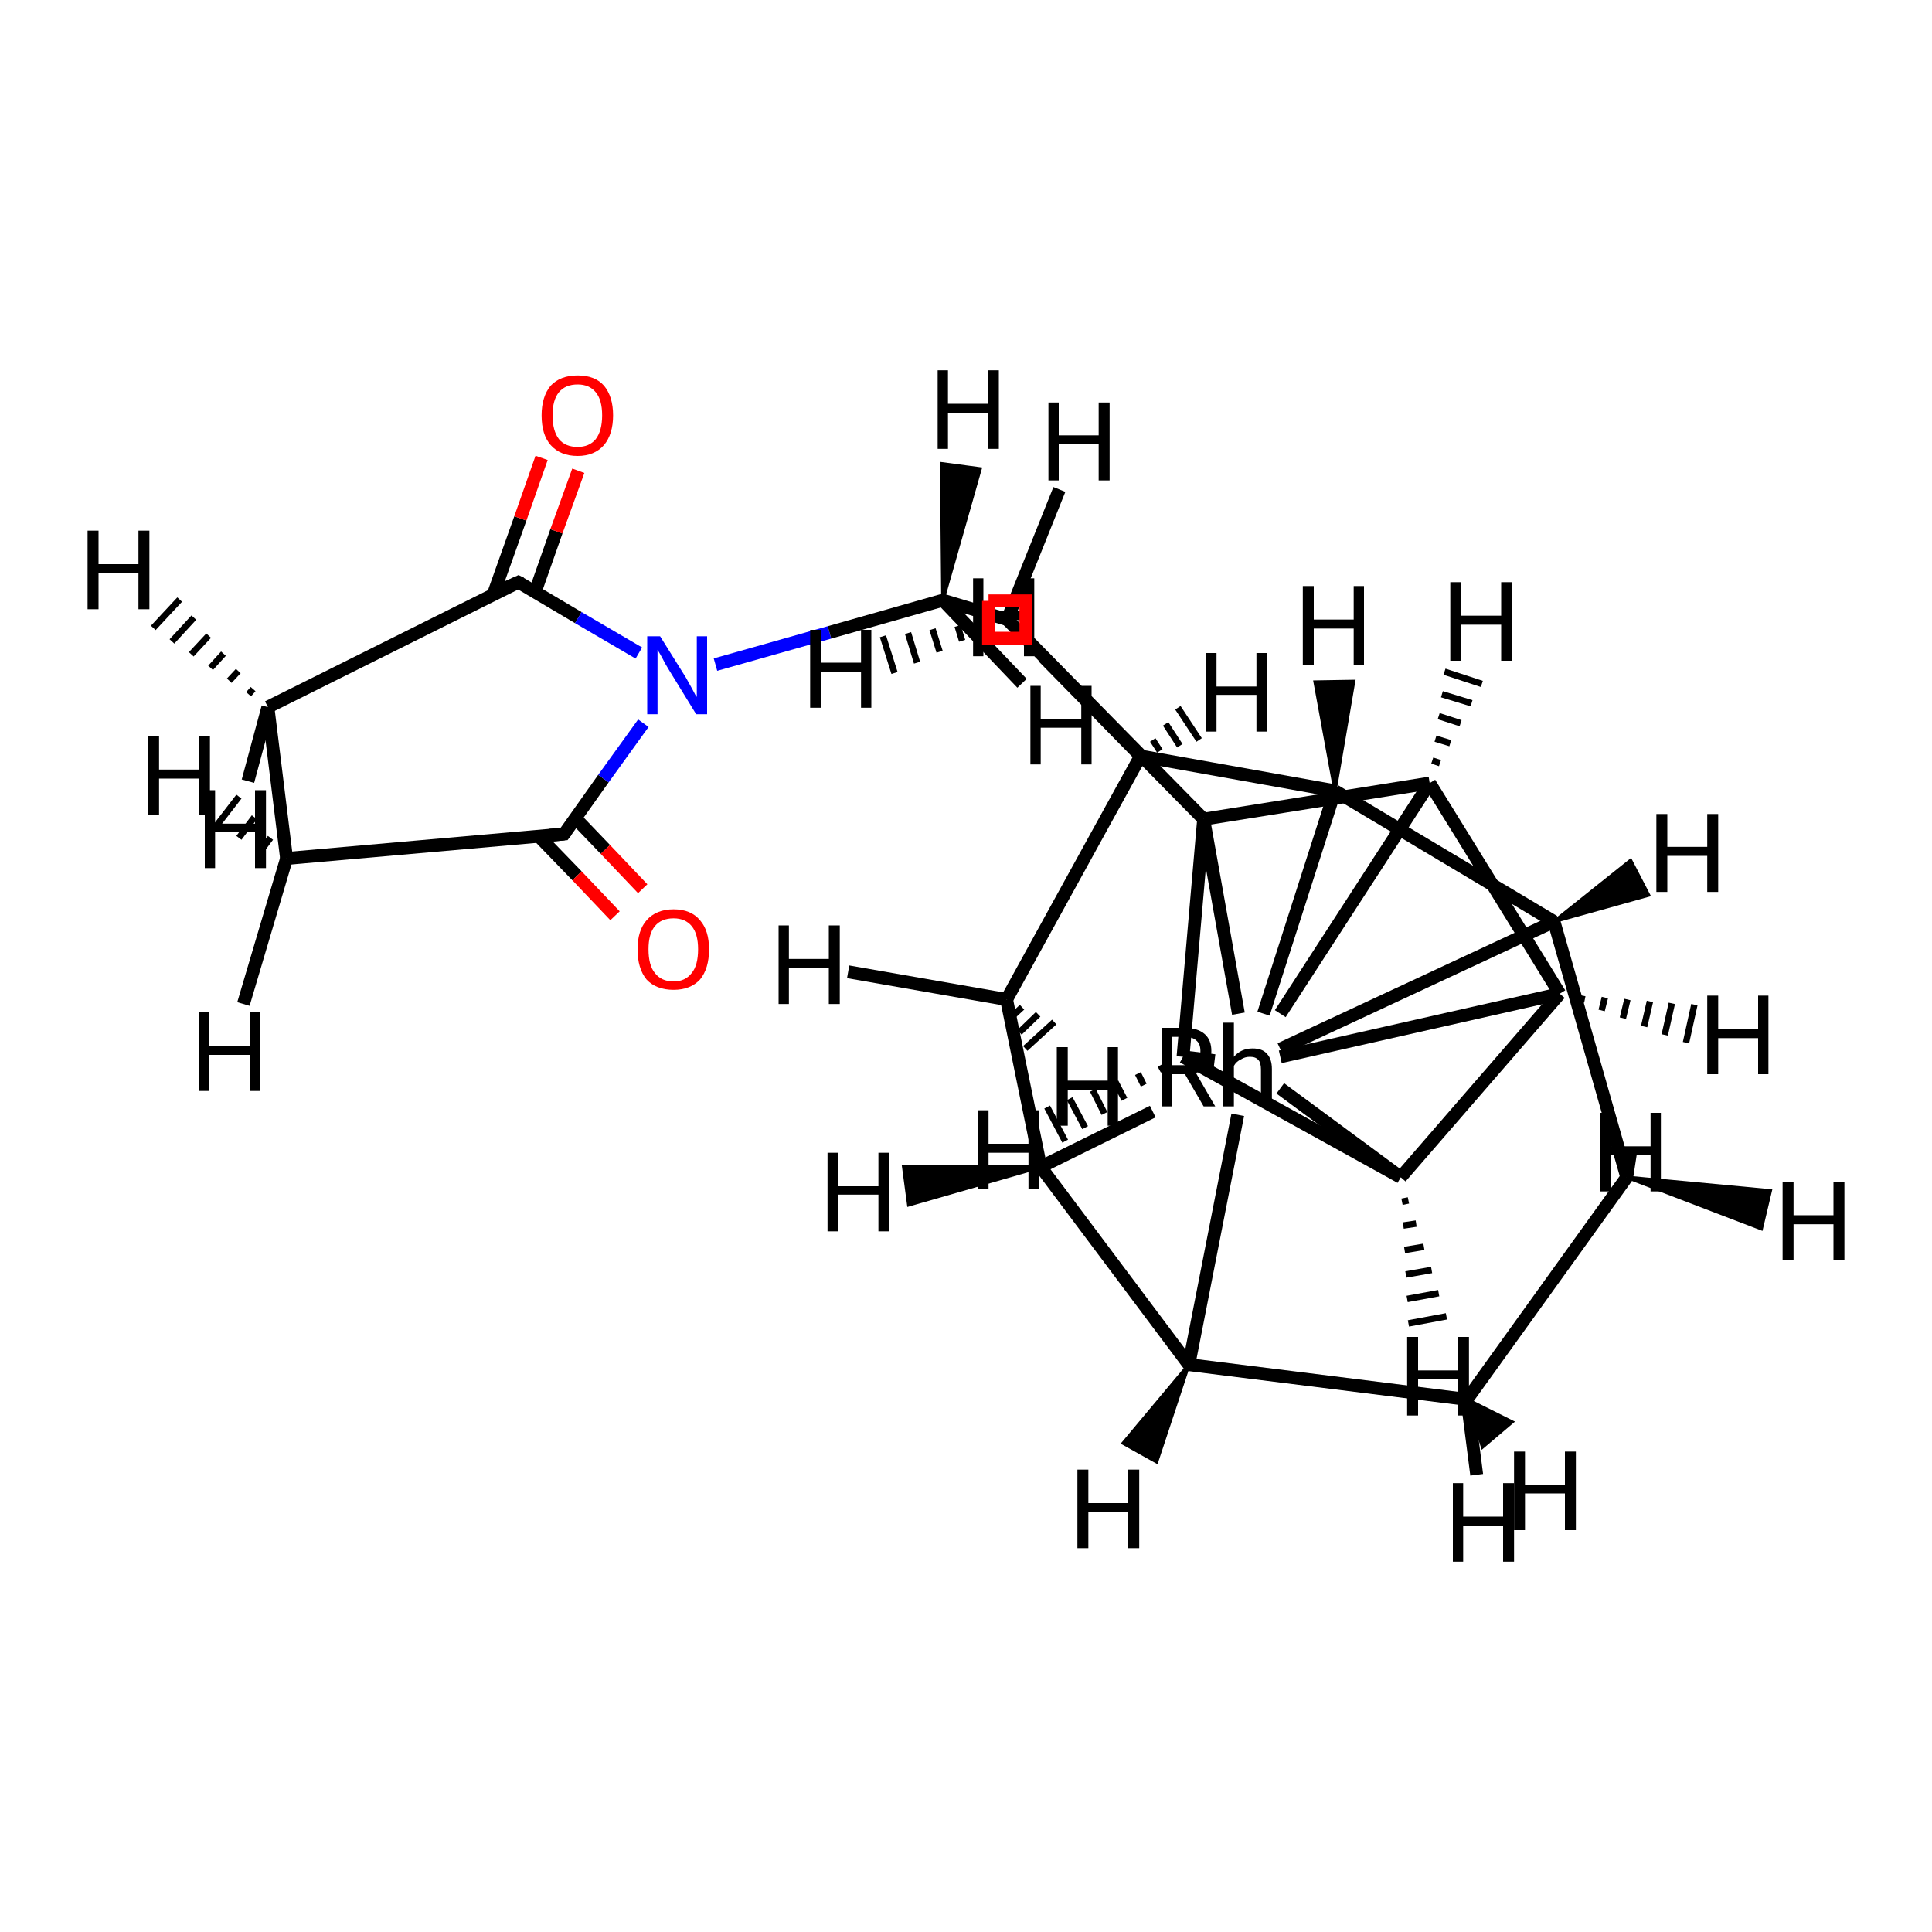 <?xml version='1.0' encoding='iso-8859-1'?>
<svg version='1.1' baseProfile='full'
              xmlns='http://www.w3.org/2000/svg'
                      xmlns:rdkit='http://www.rdkit.org/xml'
                      xmlns:xlink='http://www.w3.org/1999/xlink'
                  xml:space='preserve'
width='300px' height='300px' viewBox='0 0 300 300'>
<!-- END OF HEADER -->
<rect style='opacity:1.0;fill:#FFFFFF;stroke:none' width='300.0' height='300.0' x='0.0' y='0.0'> </rect>
<path class='bond-0 atom-0 atom-1' d='M 44.5,133.3 L 87.6,129.5' style='fill:none;fill-rule:evenodd;stroke:#000000;stroke-width:2.0px;stroke-linecap:butt;stroke-linejoin:miter;stroke-opacity:1' />
<path class='bond-1 atom-0 atom-3' d='M 44.5,133.3 L 41.6,109.8' style='fill:none;fill-rule:evenodd;stroke:#000000;stroke-width:2.0px;stroke-linecap:butt;stroke-linejoin:miter;stroke-opacity:1' />
<path class='bond-2 atom-1 atom-2' d='M 83.7,129.9 L 89.6,136.0' style='fill:none;fill-rule:evenodd;stroke:#000000;stroke-width:2.0px;stroke-linecap:butt;stroke-linejoin:miter;stroke-opacity:1' />
<path class='bond-2 atom-1 atom-2' d='M 89.6,136.0 L 95.5,142.2' style='fill:none;fill-rule:evenodd;stroke:#FF0000;stroke-width:2.0px;stroke-linecap:butt;stroke-linejoin:miter;stroke-opacity:1' />
<path class='bond-2 atom-1 atom-2' d='M 89.3,127.0 L 94.0,131.9' style='fill:none;fill-rule:evenodd;stroke:#000000;stroke-width:2.0px;stroke-linecap:butt;stroke-linejoin:miter;stroke-opacity:1' />
<path class='bond-2 atom-1 atom-2' d='M 94.0,131.9 L 99.8,138.0' style='fill:none;fill-rule:evenodd;stroke:#FF0000;stroke-width:2.0px;stroke-linecap:butt;stroke-linejoin:miter;stroke-opacity:1' />
<path class='bond-3 atom-1 atom-6' d='M 87.6,129.5 L 93.7,120.9' style='fill:none;fill-rule:evenodd;stroke:#000000;stroke-width:2.0px;stroke-linecap:butt;stroke-linejoin:miter;stroke-opacity:1' />
<path class='bond-3 atom-1 atom-6' d='M 93.7,120.9 L 99.9,112.3' style='fill:none;fill-rule:evenodd;stroke:#0000FF;stroke-width:2.0px;stroke-linecap:butt;stroke-linejoin:miter;stroke-opacity:1' />
<path class='bond-4 atom-3 atom-4' d='M 41.6,109.8 L 80.5,90.4' style='fill:none;fill-rule:evenodd;stroke:#000000;stroke-width:2.0px;stroke-linecap:butt;stroke-linejoin:miter;stroke-opacity:1' />
<path class='bond-5 atom-4 atom-5' d='M 83.1,91.9 L 86.4,82.5' style='fill:none;fill-rule:evenodd;stroke:#000000;stroke-width:2.0px;stroke-linecap:butt;stroke-linejoin:miter;stroke-opacity:1' />
<path class='bond-5 atom-4 atom-5' d='M 86.4,82.5 L 89.8,73.1' style='fill:none;fill-rule:evenodd;stroke:#FF0000;stroke-width:2.0px;stroke-linecap:butt;stroke-linejoin:miter;stroke-opacity:1' />
<path class='bond-5 atom-4 atom-5' d='M 76.6,92.3 L 80.8,80.5' style='fill:none;fill-rule:evenodd;stroke:#000000;stroke-width:2.0px;stroke-linecap:butt;stroke-linejoin:miter;stroke-opacity:1' />
<path class='bond-5 atom-4 atom-5' d='M 80.8,80.5 L 84.1,71.1' style='fill:none;fill-rule:evenodd;stroke:#FF0000;stroke-width:2.0px;stroke-linecap:butt;stroke-linejoin:miter;stroke-opacity:1' />
<path class='bond-6 atom-4 atom-6' d='M 80.5,90.4 L 89.8,95.9' style='fill:none;fill-rule:evenodd;stroke:#000000;stroke-width:2.0px;stroke-linecap:butt;stroke-linejoin:miter;stroke-opacity:1' />
<path class='bond-6 atom-4 atom-6' d='M 89.8,95.9 L 99.2,101.4' style='fill:none;fill-rule:evenodd;stroke:#0000FF;stroke-width:2.0px;stroke-linecap:butt;stroke-linejoin:miter;stroke-opacity:1' />
<path class='bond-7 atom-6 atom-7' d='M 111.1,103.2 L 128.8,98.2' style='fill:none;fill-rule:evenodd;stroke:#0000FF;stroke-width:2.0px;stroke-linecap:butt;stroke-linejoin:miter;stroke-opacity:1' />
<path class='bond-7 atom-6 atom-7' d='M 128.8,98.2 L 146.4,93.2' style='fill:none;fill-rule:evenodd;stroke:#000000;stroke-width:2.0px;stroke-linecap:butt;stroke-linejoin:miter;stroke-opacity:1' />
<path class='bond-8 atom-7 atom-8' d='M 146.4,93.2 L 156.4,96.2' style='fill:none;fill-rule:evenodd;stroke:#000000;stroke-width:2.0px;stroke-linecap:butt;stroke-linejoin:miter;stroke-opacity:1' />
<path class='bond-9 atom-8 atom-9' d='M 156.4,96.2 L 186.9,127.2' style='fill:none;fill-rule:evenodd;stroke:#000000;stroke-width:2.0px;stroke-linecap:butt;stroke-linejoin:miter;stroke-opacity:1' />
<path class='bond-10 atom-9 atom-10' d='M 186.9,127.2 L 183.7,164.1' style='fill:none;fill-rule:evenodd;stroke:#000000;stroke-width:2.0px;stroke-linecap:butt;stroke-linejoin:miter;stroke-opacity:1' />
<path class='bond-11 atom-9 atom-13' d='M 186.9,127.2 L 222.0,121.6' style='fill:none;fill-rule:evenodd;stroke:#000000;stroke-width:2.0px;stroke-linecap:butt;stroke-linejoin:miter;stroke-opacity:1' />
<path class='bond-12 atom-9 atom-14' d='M 186.9,127.2 L 192.3,157.4' style='fill:none;fill-rule:evenodd;stroke:#000000;stroke-width:2.0px;stroke-linecap:butt;stroke-linejoin:miter;stroke-opacity:1' />
<path class='bond-13 atom-10 atom-11' d='M 183.7,164.1 L 217.5,182.8' style='fill:none;fill-rule:evenodd;stroke:#000000;stroke-width:2.0px;stroke-linecap:butt;stroke-linejoin:miter;stroke-opacity:1' />
<path class='bond-14 atom-10 atom-14' d='M 183.7,164.1 L 188.6,164.7' style='fill:none;fill-rule:evenodd;stroke:#000000;stroke-width:2.0px;stroke-linecap:butt;stroke-linejoin:miter;stroke-opacity:1' />
<path class='bond-15 atom-11 atom-12' d='M 217.5,182.8 L 242.2,154.3' style='fill:none;fill-rule:evenodd;stroke:#000000;stroke-width:2.0px;stroke-linecap:butt;stroke-linejoin:miter;stroke-opacity:1' />
<path class='bond-16 atom-11 atom-14' d='M 217.5,182.8 L 198.8,169.0' style='fill:none;fill-rule:evenodd;stroke:#000000;stroke-width:2.0px;stroke-linecap:butt;stroke-linejoin:miter;stroke-opacity:1' />
<path class='bond-17 atom-12 atom-13' d='M 242.2,154.3 L 222.0,121.6' style='fill:none;fill-rule:evenodd;stroke:#000000;stroke-width:2.0px;stroke-linecap:butt;stroke-linejoin:miter;stroke-opacity:1' />
<path class='bond-18 atom-12 atom-14' d='M 242.2,154.3 L 198.8,164.1' style='fill:none;fill-rule:evenodd;stroke:#000000;stroke-width:2.0px;stroke-linecap:butt;stroke-linejoin:miter;stroke-opacity:1' />
<path class='bond-19 atom-13 atom-14' d='M 222.0,121.6 L 198.8,157.4' style='fill:none;fill-rule:evenodd;stroke:#000000;stroke-width:2.0px;stroke-linecap:butt;stroke-linejoin:miter;stroke-opacity:1' />
<path class='bond-20 atom-14 atom-15' d='M 192.2,173.1 L 184.6,211.9' style='fill:none;fill-rule:evenodd;stroke:#000000;stroke-width:2.0px;stroke-linecap:butt;stroke-linejoin:miter;stroke-opacity:1' />
<path class='bond-21 atom-14 atom-18' d='M 179.0,172.6 L 161.6,181.2' style='fill:none;fill-rule:evenodd;stroke:#000000;stroke-width:2.0px;stroke-linecap:butt;stroke-linejoin:miter;stroke-opacity:1' />
<path class='bond-22 atom-14 atom-21' d='M 196.2,157.4 L 207.3,122.8' style='fill:none;fill-rule:evenodd;stroke:#000000;stroke-width:2.0px;stroke-linecap:butt;stroke-linejoin:miter;stroke-opacity:1' />
<path class='bond-23 atom-14 atom-22' d='M 198.8,162.9 L 241.3,143.1' style='fill:none;fill-rule:evenodd;stroke:#000000;stroke-width:2.0px;stroke-linecap:butt;stroke-linejoin:miter;stroke-opacity:1' />
<path class='bond-24 atom-15 atom-16' d='M 184.6,211.9 L 227.8,217.3' style='fill:none;fill-rule:evenodd;stroke:#000000;stroke-width:2.0px;stroke-linecap:butt;stroke-linejoin:miter;stroke-opacity:1' />
<path class='bond-25 atom-15 atom-18' d='M 184.6,211.9 L 161.6,181.2' style='fill:none;fill-rule:evenodd;stroke:#000000;stroke-width:2.0px;stroke-linecap:butt;stroke-linejoin:miter;stroke-opacity:1' />
<path class='bond-26 atom-16 atom-17' d='M 227.8,217.3 L 252.6,182.8' style='fill:none;fill-rule:evenodd;stroke:#000000;stroke-width:2.0px;stroke-linecap:butt;stroke-linejoin:miter;stroke-opacity:1' />
<path class='bond-27 atom-17 atom-22' d='M 252.6,182.8 L 241.3,143.1' style='fill:none;fill-rule:evenodd;stroke:#000000;stroke-width:2.0px;stroke-linecap:butt;stroke-linejoin:miter;stroke-opacity:1' />
<path class='bond-28 atom-18 atom-19' d='M 161.6,181.2 L 156.3,155.2' style='fill:none;fill-rule:evenodd;stroke:#000000;stroke-width:2.0px;stroke-linecap:butt;stroke-linejoin:miter;stroke-opacity:1' />
<path class='bond-29 atom-19 atom-20' d='M 156.3,155.2 L 177.1,117.4' style='fill:none;fill-rule:evenodd;stroke:#000000;stroke-width:2.0px;stroke-linecap:butt;stroke-linejoin:miter;stroke-opacity:1' />
<path class='bond-30 atom-20 atom-21' d='M 177.1,117.4 L 207.3,122.8' style='fill:none;fill-rule:evenodd;stroke:#000000;stroke-width:2.0px;stroke-linecap:butt;stroke-linejoin:miter;stroke-opacity:1' />
<path class='bond-31 atom-21 atom-22' d='M 207.3,122.8 L 241.3,143.1' style='fill:none;fill-rule:evenodd;stroke:#000000;stroke-width:2.0px;stroke-linecap:butt;stroke-linejoin:miter;stroke-opacity:1' />
<path class='bond-32 atom-0 atom-23' d='M 40.8,131.7 L 42.0,130.1' style='fill:none;fill-rule:evenodd;stroke:#000000;stroke-width:1.0px;stroke-linecap:butt;stroke-linejoin:miter;stroke-opacity:1' />
<path class='bond-32 atom-0 atom-23' d='M 37.1,130.1 L 39.5,126.9' style='fill:none;fill-rule:evenodd;stroke:#000000;stroke-width:1.0px;stroke-linecap:butt;stroke-linejoin:miter;stroke-opacity:1' />
<path class='bond-32 atom-0 atom-23' d='M 33.4,128.5 L 37.1,123.7' style='fill:none;fill-rule:evenodd;stroke:#000000;stroke-width:1.0px;stroke-linecap:butt;stroke-linejoin:miter;stroke-opacity:1' />
<path class='bond-33 atom-0 atom-24' d='M 44.5,133.3 L 37.8,155.9' style='fill:none;fill-rule:evenodd;stroke:#000000;stroke-width:2.0px;stroke-linecap:butt;stroke-linejoin:miter;stroke-opacity:1' />
<path class='bond-34 atom-3 atom-25' d='M 38.6,107.8 L 39.3,107.0' style='fill:none;fill-rule:evenodd;stroke:#000000;stroke-width:1.0px;stroke-linecap:butt;stroke-linejoin:miter;stroke-opacity:1' />
<path class='bond-34 atom-3 atom-25' d='M 35.6,105.7 L 37.0,104.2' style='fill:none;fill-rule:evenodd;stroke:#000000;stroke-width:1.0px;stroke-linecap:butt;stroke-linejoin:miter;stroke-opacity:1' />
<path class='bond-34 atom-3 atom-25' d='M 32.7,103.7 L 34.7,101.5' style='fill:none;fill-rule:evenodd;stroke:#000000;stroke-width:1.0px;stroke-linecap:butt;stroke-linejoin:miter;stroke-opacity:1' />
<path class='bond-34 atom-3 atom-25' d='M 29.7,101.6 L 32.4,98.7' style='fill:none;fill-rule:evenodd;stroke:#000000;stroke-width:1.0px;stroke-linecap:butt;stroke-linejoin:miter;stroke-opacity:1' />
<path class='bond-34 atom-3 atom-25' d='M 26.7,99.6 L 30.1,95.9' style='fill:none;fill-rule:evenodd;stroke:#000000;stroke-width:1.0px;stroke-linecap:butt;stroke-linejoin:miter;stroke-opacity:1' />
<path class='bond-34 atom-3 atom-25' d='M 23.8,97.5 L 27.9,93.1' style='fill:none;fill-rule:evenodd;stroke:#000000;stroke-width:1.0px;stroke-linecap:butt;stroke-linejoin:miter;stroke-opacity:1' />
<path class='bond-35 atom-3 atom-26' d='M 41.6,109.8 L 38.5,121.3' style='fill:none;fill-rule:evenodd;stroke:#000000;stroke-width:2.0px;stroke-linecap:butt;stroke-linejoin:miter;stroke-opacity:1' />
<path class='bond-36 atom-7 atom-27' d='M 146.4,93.2 L 146.2,72.0 L 152.2,72.8 Z' style='fill:#000000;fill-rule:evenodd;fill-opacity:1;stroke:#000000;stroke-width:0.5px;stroke-linecap:butt;stroke-linejoin:miter;stroke-opacity:1;' />
<path class='bond-37 atom-7 atom-28' d='M 146.4,93.2 L 158.7,106.1' style='fill:none;fill-rule:evenodd;stroke:#000000;stroke-width:2.0px;stroke-linecap:butt;stroke-linejoin:miter;stroke-opacity:1' />
<path class='bond-38 atom-8 atom-29' d='M 152.9,97.9 L 152.6,96.7' style='fill:none;fill-rule:evenodd;stroke:#000000;stroke-width:1.0px;stroke-linecap:butt;stroke-linejoin:miter;stroke-opacity:1' />
<path class='bond-38 atom-8 atom-29' d='M 149.4,99.5 L 148.7,97.2' style='fill:none;fill-rule:evenodd;stroke:#000000;stroke-width:1.0px;stroke-linecap:butt;stroke-linejoin:miter;stroke-opacity:1' />
<path class='bond-38 atom-8 atom-29' d='M 145.9,101.2 L 144.8,97.7' style='fill:none;fill-rule:evenodd;stroke:#000000;stroke-width:1.0px;stroke-linecap:butt;stroke-linejoin:miter;stroke-opacity:1' />
<path class='bond-38 atom-8 atom-29' d='M 142.4,102.9 L 141.0,98.3' style='fill:none;fill-rule:evenodd;stroke:#000000;stroke-width:1.0px;stroke-linecap:butt;stroke-linejoin:miter;stroke-opacity:1' />
<path class='bond-38 atom-8 atom-29' d='M 138.9,104.5 L 137.1,98.8' style='fill:none;fill-rule:evenodd;stroke:#000000;stroke-width:1.0px;stroke-linecap:butt;stroke-linejoin:miter;stroke-opacity:1' />
<path class='bond-39 atom-8 atom-30' d='M 156.4,96.2 L 164.5,76.0' style='fill:none;fill-rule:evenodd;stroke:#000000;stroke-width:2.0px;stroke-linecap:butt;stroke-linejoin:miter;stroke-opacity:1' />
<path class='bond-40 atom-10 atom-31' d='M 180.7,166.3 L 180.2,165.4' style='fill:none;fill-rule:evenodd;stroke:#000000;stroke-width:1.0px;stroke-linecap:butt;stroke-linejoin:miter;stroke-opacity:1' />
<path class='bond-40 atom-10 atom-31' d='M 177.6,168.5 L 176.7,166.7' style='fill:none;fill-rule:evenodd;stroke:#000000;stroke-width:1.0px;stroke-linecap:butt;stroke-linejoin:miter;stroke-opacity:1' />
<path class='bond-40 atom-10 atom-31' d='M 174.6,170.7 L 173.2,168.0' style='fill:none;fill-rule:evenodd;stroke:#000000;stroke-width:1.0px;stroke-linecap:butt;stroke-linejoin:miter;stroke-opacity:1' />
<path class='bond-40 atom-10 atom-31' d='M 171.5,172.9 L 169.7,169.3' style='fill:none;fill-rule:evenodd;stroke:#000000;stroke-width:1.0px;stroke-linecap:butt;stroke-linejoin:miter;stroke-opacity:1' />
<path class='bond-40 atom-10 atom-31' d='M 168.5,175.1 L 166.1,170.6' style='fill:none;fill-rule:evenodd;stroke:#000000;stroke-width:1.0px;stroke-linecap:butt;stroke-linejoin:miter;stroke-opacity:1' />
<path class='bond-40 atom-10 atom-31' d='M 165.4,177.2 L 162.6,171.9' style='fill:none;fill-rule:evenodd;stroke:#000000;stroke-width:1.0px;stroke-linecap:butt;stroke-linejoin:miter;stroke-opacity:1' />
<path class='bond-41 atom-11 atom-32' d='M 218.7,186.4 L 217.7,186.6' style='fill:none;fill-rule:evenodd;stroke:#000000;stroke-width:1.0px;stroke-linecap:butt;stroke-linejoin:miter;stroke-opacity:1' />
<path class='bond-41 atom-11 atom-32' d='M 219.9,190.0 L 217.9,190.3' style='fill:none;fill-rule:evenodd;stroke:#000000;stroke-width:1.0px;stroke-linecap:butt;stroke-linejoin:miter;stroke-opacity:1' />
<path class='bond-41 atom-11 atom-32' d='M 221.1,193.6 L 218.1,194.1' style='fill:none;fill-rule:evenodd;stroke:#000000;stroke-width:1.0px;stroke-linecap:butt;stroke-linejoin:miter;stroke-opacity:1' />
<path class='bond-41 atom-11 atom-32' d='M 222.3,197.2 L 218.3,197.9' style='fill:none;fill-rule:evenodd;stroke:#000000;stroke-width:1.0px;stroke-linecap:butt;stroke-linejoin:miter;stroke-opacity:1' />
<path class='bond-41 atom-11 atom-32' d='M 223.4,200.8 L 218.5,201.7' style='fill:none;fill-rule:evenodd;stroke:#000000;stroke-width:1.0px;stroke-linecap:butt;stroke-linejoin:miter;stroke-opacity:1' />
<path class='bond-41 atom-11 atom-32' d='M 224.6,204.4 L 218.7,205.5' style='fill:none;fill-rule:evenodd;stroke:#000000;stroke-width:1.0px;stroke-linecap:butt;stroke-linejoin:miter;stroke-opacity:1' />
<path class='bond-42 atom-12 atom-33' d='M 245.7,154.6 L 245.5,155.6' style='fill:none;fill-rule:evenodd;stroke:#000000;stroke-width:1.0px;stroke-linecap:butt;stroke-linejoin:miter;stroke-opacity:1' />
<path class='bond-42 atom-12 atom-33' d='M 249.2,154.9 L 248.7,156.9' style='fill:none;fill-rule:evenodd;stroke:#000000;stroke-width:1.0px;stroke-linecap:butt;stroke-linejoin:miter;stroke-opacity:1' />
<path class='bond-42 atom-12 atom-33' d='M 252.7,155.2 L 252.0,158.1' style='fill:none;fill-rule:evenodd;stroke:#000000;stroke-width:1.0px;stroke-linecap:butt;stroke-linejoin:miter;stroke-opacity:1' />
<path class='bond-42 atom-12 atom-33' d='M 256.2,155.5 L 255.3,159.4' style='fill:none;fill-rule:evenodd;stroke:#000000;stroke-width:1.0px;stroke-linecap:butt;stroke-linejoin:miter;stroke-opacity:1' />
<path class='bond-42 atom-12 atom-33' d='M 259.6,155.8 L 258.5,160.7' style='fill:none;fill-rule:evenodd;stroke:#000000;stroke-width:1.0px;stroke-linecap:butt;stroke-linejoin:miter;stroke-opacity:1' />
<path class='bond-42 atom-12 atom-33' d='M 263.1,156.0 L 261.8,161.9' style='fill:none;fill-rule:evenodd;stroke:#000000;stroke-width:1.0px;stroke-linecap:butt;stroke-linejoin:miter;stroke-opacity:1' />
<path class='bond-43 atom-13 atom-34' d='M 222.4,118.1 L 223.6,118.5' style='fill:none;fill-rule:evenodd;stroke:#000000;stroke-width:1.0px;stroke-linecap:butt;stroke-linejoin:miter;stroke-opacity:1' />
<path class='bond-43 atom-13 atom-34' d='M 222.9,114.7 L 225.2,115.4' style='fill:none;fill-rule:evenodd;stroke:#000000;stroke-width:1.0px;stroke-linecap:butt;stroke-linejoin:miter;stroke-opacity:1' />
<path class='bond-43 atom-13 atom-34' d='M 223.4,111.2 L 226.8,112.3' style='fill:none;fill-rule:evenodd;stroke:#000000;stroke-width:1.0px;stroke-linecap:butt;stroke-linejoin:miter;stroke-opacity:1' />
<path class='bond-43 atom-13 atom-34' d='M 223.9,107.8 L 228.5,109.2' style='fill:none;fill-rule:evenodd;stroke:#000000;stroke-width:1.0px;stroke-linecap:butt;stroke-linejoin:miter;stroke-opacity:1' />
<path class='bond-43 atom-13 atom-34' d='M 224.3,104.3 L 230.1,106.2' style='fill:none;fill-rule:evenodd;stroke:#000000;stroke-width:1.0px;stroke-linecap:butt;stroke-linejoin:miter;stroke-opacity:1' />
<path class='bond-44 atom-15 atom-35' d='M 184.6,211.9 L 179.6,227.0 L 174.4,224.1 Z' style='fill:#000000;fill-rule:evenodd;fill-opacity:1;stroke:#000000;stroke-width:0.5px;stroke-linecap:butt;stroke-linejoin:miter;stroke-opacity:1;' />
<path class='bond-45 atom-16 atom-36' d='M 227.8,217.3 L 234.8,220.8 L 230.2,224.7 Z' style='fill:#000000;fill-rule:evenodd;fill-opacity:1;stroke:#000000;stroke-width:0.5px;stroke-linecap:butt;stroke-linejoin:miter;stroke-opacity:1;' />
<path class='bond-46 atom-16 atom-37' d='M 227.8,217.3 L 229.3,229.0' style='fill:none;fill-rule:evenodd;stroke:#000000;stroke-width:2.0px;stroke-linecap:butt;stroke-linejoin:miter;stroke-opacity:1' />
<path class='bond-47 atom-17 atom-38' d='M 252.6,182.8 L 274.9,184.9 L 273.5,190.8 Z' style='fill:#000000;fill-rule:evenodd;fill-opacity:1;stroke:#000000;stroke-width:0.5px;stroke-linecap:butt;stroke-linejoin:miter;stroke-opacity:1;' />
<path class='bond-48 atom-17 atom-39' d='M 252.6,182.8 L 253.2,178.9' style='fill:none;fill-rule:evenodd;stroke:#000000;stroke-width:2.0px;stroke-linecap:butt;stroke-linejoin:miter;stroke-opacity:1' />
<path class='bond-49 atom-18 atom-40' d='M 161.6,181.2 L 141.1,187.1 L 140.3,181.1 Z' style='fill:#000000;fill-rule:evenodd;fill-opacity:1;stroke:#000000;stroke-width:0.5px;stroke-linecap:butt;stroke-linejoin:miter;stroke-opacity:1;' />
<path class='bond-50 atom-19 atom-41' d='M 158.7,156.4 L 157.3,157.7' style='fill:none;fill-rule:evenodd;stroke:#000000;stroke-width:1.0px;stroke-linecap:butt;stroke-linejoin:miter;stroke-opacity:1' />
<path class='bond-50 atom-19 atom-41' d='M 161.2,157.5 L 158.3,160.3' style='fill:none;fill-rule:evenodd;stroke:#000000;stroke-width:1.0px;stroke-linecap:butt;stroke-linejoin:miter;stroke-opacity:1' />
<path class='bond-50 atom-19 atom-41' d='M 163.7,158.7 L 159.2,162.8' style='fill:none;fill-rule:evenodd;stroke:#000000;stroke-width:1.0px;stroke-linecap:butt;stroke-linejoin:miter;stroke-opacity:1' />
<path class='bond-51 atom-19 atom-42' d='M 156.3,155.2 L 131.7,150.9' style='fill:none;fill-rule:evenodd;stroke:#000000;stroke-width:2.0px;stroke-linecap:butt;stroke-linejoin:miter;stroke-opacity:1' />
<path class='bond-52 atom-20 atom-43' d='M 179.0,114.9 L 180.1,116.6' style='fill:none;fill-rule:evenodd;stroke:#000000;stroke-width:1.0px;stroke-linecap:butt;stroke-linejoin:miter;stroke-opacity:1' />
<path class='bond-52 atom-20 atom-43' d='M 181.0,112.4 L 183.2,115.8' style='fill:none;fill-rule:evenodd;stroke:#000000;stroke-width:1.0px;stroke-linecap:butt;stroke-linejoin:miter;stroke-opacity:1' />
<path class='bond-52 atom-20 atom-43' d='M 182.9,109.9 L 186.2,114.9' style='fill:none;fill-rule:evenodd;stroke:#000000;stroke-width:1.0px;stroke-linecap:butt;stroke-linejoin:miter;stroke-opacity:1' />
<path class='bond-53 atom-20 atom-44' d='M 177.1,117.4 L 162.0,102.0' style='fill:none;fill-rule:evenodd;stroke:#000000;stroke-width:2.0px;stroke-linecap:butt;stroke-linejoin:miter;stroke-opacity:1' />
<path class='bond-54 atom-21 atom-45' d='M 207.3,122.8 L 204.2,105.9 L 210.2,105.8 Z' style='fill:#000000;fill-rule:evenodd;fill-opacity:1;stroke:#000000;stroke-width:0.5px;stroke-linecap:butt;stroke-linejoin:miter;stroke-opacity:1;' />
<path class='bond-55 atom-22 atom-46' d='M 241.3,143.1 L 253.2,133.6 L 256.0,139.0 Z' style='fill:#000000;fill-rule:evenodd;fill-opacity:1;stroke:#000000;stroke-width:0.5px;stroke-linecap:butt;stroke-linejoin:miter;stroke-opacity:1;' />
<path d='M 85.4,129.7 L 87.6,129.5 L 87.9,129.1' style='fill:none;stroke:#000000;stroke-width:2.0px;stroke-linecap:butt;stroke-linejoin:miter;stroke-opacity:1;' />
<path d='M 78.5,91.3 L 80.5,90.4 L 80.9,90.6' style='fill:none;stroke:#000000;stroke-width:2.0px;stroke-linecap:butt;stroke-linejoin:miter;stroke-opacity:1;' />
<path class='atom-2' d='M 99.0 147.4
Q 99.0 144.5, 100.4 142.9
Q 101.9 141.2, 104.6 141.2
Q 107.3 141.2, 108.7 142.9
Q 110.1 144.5, 110.1 147.4
Q 110.1 150.4, 108.7 152.1
Q 107.2 153.7, 104.6 153.7
Q 101.9 153.7, 100.4 152.1
Q 99.0 150.4, 99.0 147.4
M 104.6 152.4
Q 106.4 152.4, 107.4 151.1
Q 108.4 149.9, 108.4 147.4
Q 108.4 145.0, 107.4 143.8
Q 106.4 142.6, 104.6 142.6
Q 102.7 142.6, 101.7 143.8
Q 100.7 145.0, 100.7 147.4
Q 100.7 149.9, 101.7 151.1
Q 102.7 152.4, 104.6 152.4
' fill='#FF0000'/>
<path class='atom-5' d='M 84.1 64.5
Q 84.1 61.6, 85.5 59.9
Q 87.0 58.3, 89.7 58.3
Q 92.4 58.3, 93.8 59.9
Q 95.2 61.6, 95.2 64.5
Q 95.2 67.4, 93.8 69.1
Q 92.3 70.8, 89.7 70.8
Q 87.0 70.8, 85.5 69.1
Q 84.1 67.5, 84.1 64.5
M 89.7 69.4
Q 91.5 69.4, 92.5 68.2
Q 93.5 66.9, 93.5 64.5
Q 93.5 62.1, 92.5 60.9
Q 91.5 59.7, 89.7 59.7
Q 87.8 59.7, 86.8 60.9
Q 85.8 62.1, 85.8 64.5
Q 85.8 66.9, 86.8 68.2
Q 87.8 69.4, 89.7 69.4
' fill='#FF0000'/>
<path class='atom-6' d='M 102.5 98.8
L 106.5 105.2
Q 106.9 105.9, 107.5 107.0
Q 108.1 108.2, 108.2 108.2
L 108.2 98.8
L 109.8 98.8
L 109.8 110.9
L 108.1 110.9
L 103.8 103.9
Q 103.3 103.1, 102.8 102.1
Q 102.3 101.2, 102.1 100.9
L 102.1 110.9
L 100.5 110.9
L 100.5 98.8
L 102.5 98.8
' fill='#0000FF'/>
<path class='atom-14' d='M 186.9 171.8
L 184.0 166.8
L 183.9 166.8
L 182.0 166.8
L 182.0 171.8
L 180.4 171.8
L 180.4 159.6
L 183.9 159.6
Q 186.0 159.6, 187.1 160.6
Q 188.1 161.5, 188.1 163.2
Q 188.1 164.5, 187.5 165.4
Q 186.9 166.2, 185.7 166.6
L 188.7 171.8
L 186.9 171.8
M 182.0 165.4
L 183.9 165.4
Q 185.1 165.4, 185.8 164.9
Q 186.4 164.3, 186.4 163.2
Q 186.4 162.1, 185.8 161.6
Q 185.2 161.0, 183.9 161.0
L 182.0 161.0
L 182.0 165.4
' fill='#000000'/>
<path class='atom-14' d='M 194.5 162.8
Q 196.0 162.8, 196.7 163.6
Q 197.5 164.4, 197.5 166.0
L 197.5 171.8
L 195.8 171.8
L 195.8 166.1
Q 195.8 165.0, 195.4 164.6
Q 195.0 164.1, 194.1 164.1
Q 193.3 164.1, 192.7 164.5
Q 192.0 164.8, 191.6 165.5
L 191.6 171.8
L 189.9 171.8
L 189.9 158.8
L 191.6 158.8
L 191.6 164.1
Q 192.7 162.8, 194.5 162.8
' fill='#000000'/>
<path class='atom-23' d='M 23.0 114.3
L 24.7 114.3
L 24.7 119.5
L 30.9 119.5
L 30.9 114.3
L 32.6 114.3
L 32.6 126.5
L 30.9 126.5
L 30.9 120.9
L 24.7 120.9
L 24.7 126.5
L 23.0 126.5
L 23.0 114.3
' fill='#000000'/>
<path class='atom-24' d='M 30.9 157.2
L 32.5 157.2
L 32.5 162.4
L 38.8 162.4
L 38.8 157.2
L 40.4 157.2
L 40.4 169.4
L 38.8 169.4
L 38.8 163.8
L 32.5 163.8
L 32.5 169.4
L 30.9 169.4
L 30.9 157.2
' fill='#000000'/>
<path class='atom-25' d='M 13.6 82.4
L 15.3 82.4
L 15.3 87.6
L 21.5 87.6
L 21.5 82.4
L 23.2 82.4
L 23.2 94.6
L 21.5 94.6
L 21.5 89.0
L 15.3 89.0
L 15.3 94.6
L 13.6 94.6
L 13.6 82.4
' fill='#000000'/>
<path class='atom-26' d='M 31.8 122.7
L 33.4 122.7
L 33.4 127.9
L 39.6 127.9
L 39.6 122.7
L 41.3 122.7
L 41.3 134.8
L 39.6 134.8
L 39.6 129.2
L 33.4 129.2
L 33.4 134.8
L 31.8 134.8
L 31.8 122.7
' fill='#000000'/>
<path class='atom-27' d='M 145.6 57.5
L 147.2 57.5
L 147.2 62.7
L 153.4 62.7
L 153.4 57.5
L 155.1 57.5
L 155.1 69.7
L 153.4 69.7
L 153.4 64.1
L 147.2 64.1
L 147.2 69.7
L 145.6 69.7
L 145.6 57.5
' fill='#000000'/>
<path class='atom-28' d='M 160.0 106.5
L 161.6 106.5
L 161.6 111.7
L 167.9 111.7
L 167.9 106.5
L 169.5 106.5
L 169.5 118.7
L 167.9 118.7
L 167.9 113.0
L 161.6 113.0
L 161.6 118.7
L 160.0 118.7
L 160.0 106.5
' fill='#000000'/>
<path class='atom-29' d='M 125.8 97.8
L 127.5 97.8
L 127.5 102.9
L 133.7 102.9
L 133.7 97.8
L 135.3 97.8
L 135.3 109.9
L 133.7 109.9
L 133.7 104.3
L 127.5 104.3
L 127.5 109.9
L 125.8 109.9
L 125.8 97.8
' fill='#000000'/>
<path class='atom-30' d='M 162.8 62.5
L 164.4 62.5
L 164.4 67.6
L 170.6 67.6
L 170.6 62.5
L 172.3 62.5
L 172.3 74.6
L 170.6 74.6
L 170.6 69.0
L 164.4 69.0
L 164.4 74.6
L 162.8 74.6
L 162.8 62.5
' fill='#000000'/>
<path class='atom-31' d='M 151.8 172.4
L 153.5 172.4
L 153.5 177.6
L 159.7 177.6
L 159.7 172.4
L 161.4 172.4
L 161.4 184.6
L 159.7 184.6
L 159.7 179.0
L 153.5 179.0
L 153.5 184.6
L 151.8 184.6
L 151.8 172.4
' fill='#000000'/>
<path class='atom-32' d='M 218.5 207.6
L 220.2 207.6
L 220.2 212.8
L 226.4 212.8
L 226.4 207.6
L 228.1 207.6
L 228.1 219.8
L 226.4 219.8
L 226.4 214.2
L 220.2 214.2
L 220.2 219.8
L 218.5 219.8
L 218.5 207.6
' fill='#000000'/>
<path class='atom-33' d='M 265.1 154.6
L 266.8 154.6
L 266.8 159.8
L 273.0 159.8
L 273.0 154.6
L 274.6 154.6
L 274.6 166.8
L 273.0 166.8
L 273.0 161.2
L 266.8 161.2
L 266.8 166.8
L 265.1 166.8
L 265.1 154.6
' fill='#000000'/>
<path class='atom-34' d='M 225.2 90.4
L 226.9 90.4
L 226.9 95.6
L 233.1 95.6
L 233.1 90.4
L 234.8 90.4
L 234.8 102.6
L 233.1 102.6
L 233.1 97.0
L 226.9 97.0
L 226.9 102.6
L 225.2 102.6
L 225.2 90.4
' fill='#000000'/>
<path class='atom-35' d='M 167.3 228.2
L 169.0 228.2
L 169.0 233.4
L 175.2 233.4
L 175.2 228.2
L 176.9 228.2
L 176.9 240.4
L 175.2 240.4
L 175.2 234.8
L 169.0 234.8
L 169.0 240.4
L 167.3 240.4
L 167.3 228.2
' fill='#000000'/>
<path class='atom-36' d='M 235.1 225.4
L 236.8 225.4
L 236.8 230.6
L 243.0 230.6
L 243.0 225.4
L 244.7 225.4
L 244.7 237.6
L 243.0 237.6
L 243.0 231.9
L 236.8 231.9
L 236.8 237.6
L 235.1 237.6
L 235.1 225.4
' fill='#000000'/>
<path class='atom-37' d='M 225.6 230.3
L 227.2 230.3
L 227.2 235.5
L 233.4 235.5
L 233.4 230.3
L 235.1 230.3
L 235.1 242.5
L 233.4 242.5
L 233.4 236.9
L 227.2 236.9
L 227.2 242.5
L 225.6 242.5
L 225.6 230.3
' fill='#000000'/>
<path class='atom-38' d='M 276.8 183.6
L 278.5 183.6
L 278.5 188.7
L 284.7 188.7
L 284.7 183.6
L 286.4 183.6
L 286.4 195.7
L 284.7 195.7
L 284.7 190.1
L 278.5 190.1
L 278.5 195.7
L 276.8 195.7
L 276.8 183.6
' fill='#000000'/>
<path class='atom-39' d='M 248.4 172.8
L 250.1 172.8
L 250.1 178.0
L 256.3 178.0
L 256.3 172.8
L 257.9 172.8
L 257.9 185.0
L 256.3 185.0
L 256.3 179.4
L 250.1 179.4
L 250.1 185.0
L 248.4 185.0
L 248.4 172.8
' fill='#000000'/>
<path class='atom-40' d='M 128.5 179.0
L 130.2 179.0
L 130.2 184.2
L 136.4 184.2
L 136.4 179.0
L 138.0 179.0
L 138.0 191.2
L 136.4 191.2
L 136.4 185.5
L 130.2 185.5
L 130.2 191.2
L 128.5 191.2
L 128.5 179.0
' fill='#000000'/>
<path class='atom-41' d='M 164.1 162.6
L 165.8 162.6
L 165.8 167.8
L 172.0 167.8
L 172.0 162.6
L 173.6 162.6
L 173.6 174.8
L 172.0 174.8
L 172.0 169.2
L 165.8 169.2
L 165.8 174.8
L 164.1 174.8
L 164.1 162.6
' fill='#000000'/>
<path class='atom-42' d='M 120.9 143.7
L 122.5 143.7
L 122.5 148.9
L 128.7 148.9
L 128.7 143.7
L 130.4 143.7
L 130.4 155.9
L 128.7 155.9
L 128.7 150.3
L 122.5 150.3
L 122.5 155.9
L 120.9 155.9
L 120.9 143.7
' fill='#000000'/>
<path class='atom-43' d='M 187.2 101.4
L 188.9 101.4
L 188.9 106.6
L 195.1 106.6
L 195.1 101.4
L 196.7 101.4
L 196.7 113.6
L 195.1 113.6
L 195.1 107.9
L 188.9 107.9
L 188.9 113.6
L 187.2 113.6
L 187.2 101.4
' fill='#000000'/>
<path class='atom-44' d='M 151.1 89.8
L 152.7 89.8
L 152.7 94.9
L 159.0 94.9
L 159.0 89.8
L 160.6 89.8
L 160.6 101.9
L 159.0 101.9
L 159.0 96.3
L 152.7 96.3
L 152.7 101.9
L 151.1 101.9
L 151.1 89.8
' fill='#000000'/>
<path class='atom-45' d='M 202.3 91.0
L 204.0 91.0
L 204.0 96.2
L 210.2 96.2
L 210.2 91.0
L 211.8 91.0
L 211.8 103.2
L 210.2 103.2
L 210.2 97.6
L 204.0 97.6
L 204.0 103.2
L 202.3 103.2
L 202.3 91.0
' fill='#000000'/>
<path class='atom-46' d='M 257.2 126.4
L 258.9 126.4
L 258.9 131.5
L 265.1 131.5
L 265.1 126.4
L 266.8 126.4
L 266.8 138.5
L 265.1 138.5
L 265.1 132.9
L 258.9 132.9
L 258.9 138.5
L 257.2 138.5
L 257.2 126.4
' fill='#000000'/>
<path class='atom-8' d='M 153.5,93.3 L 153.5,99.1 L 159.3,99.1 L 159.3,93.3 L 153.5,93.3' style='fill:none;stroke:#FF0000;stroke-width:2.0px;stroke-linecap:butt;stroke-linejoin:miter;stroke-opacity:1;' />
</svg>
